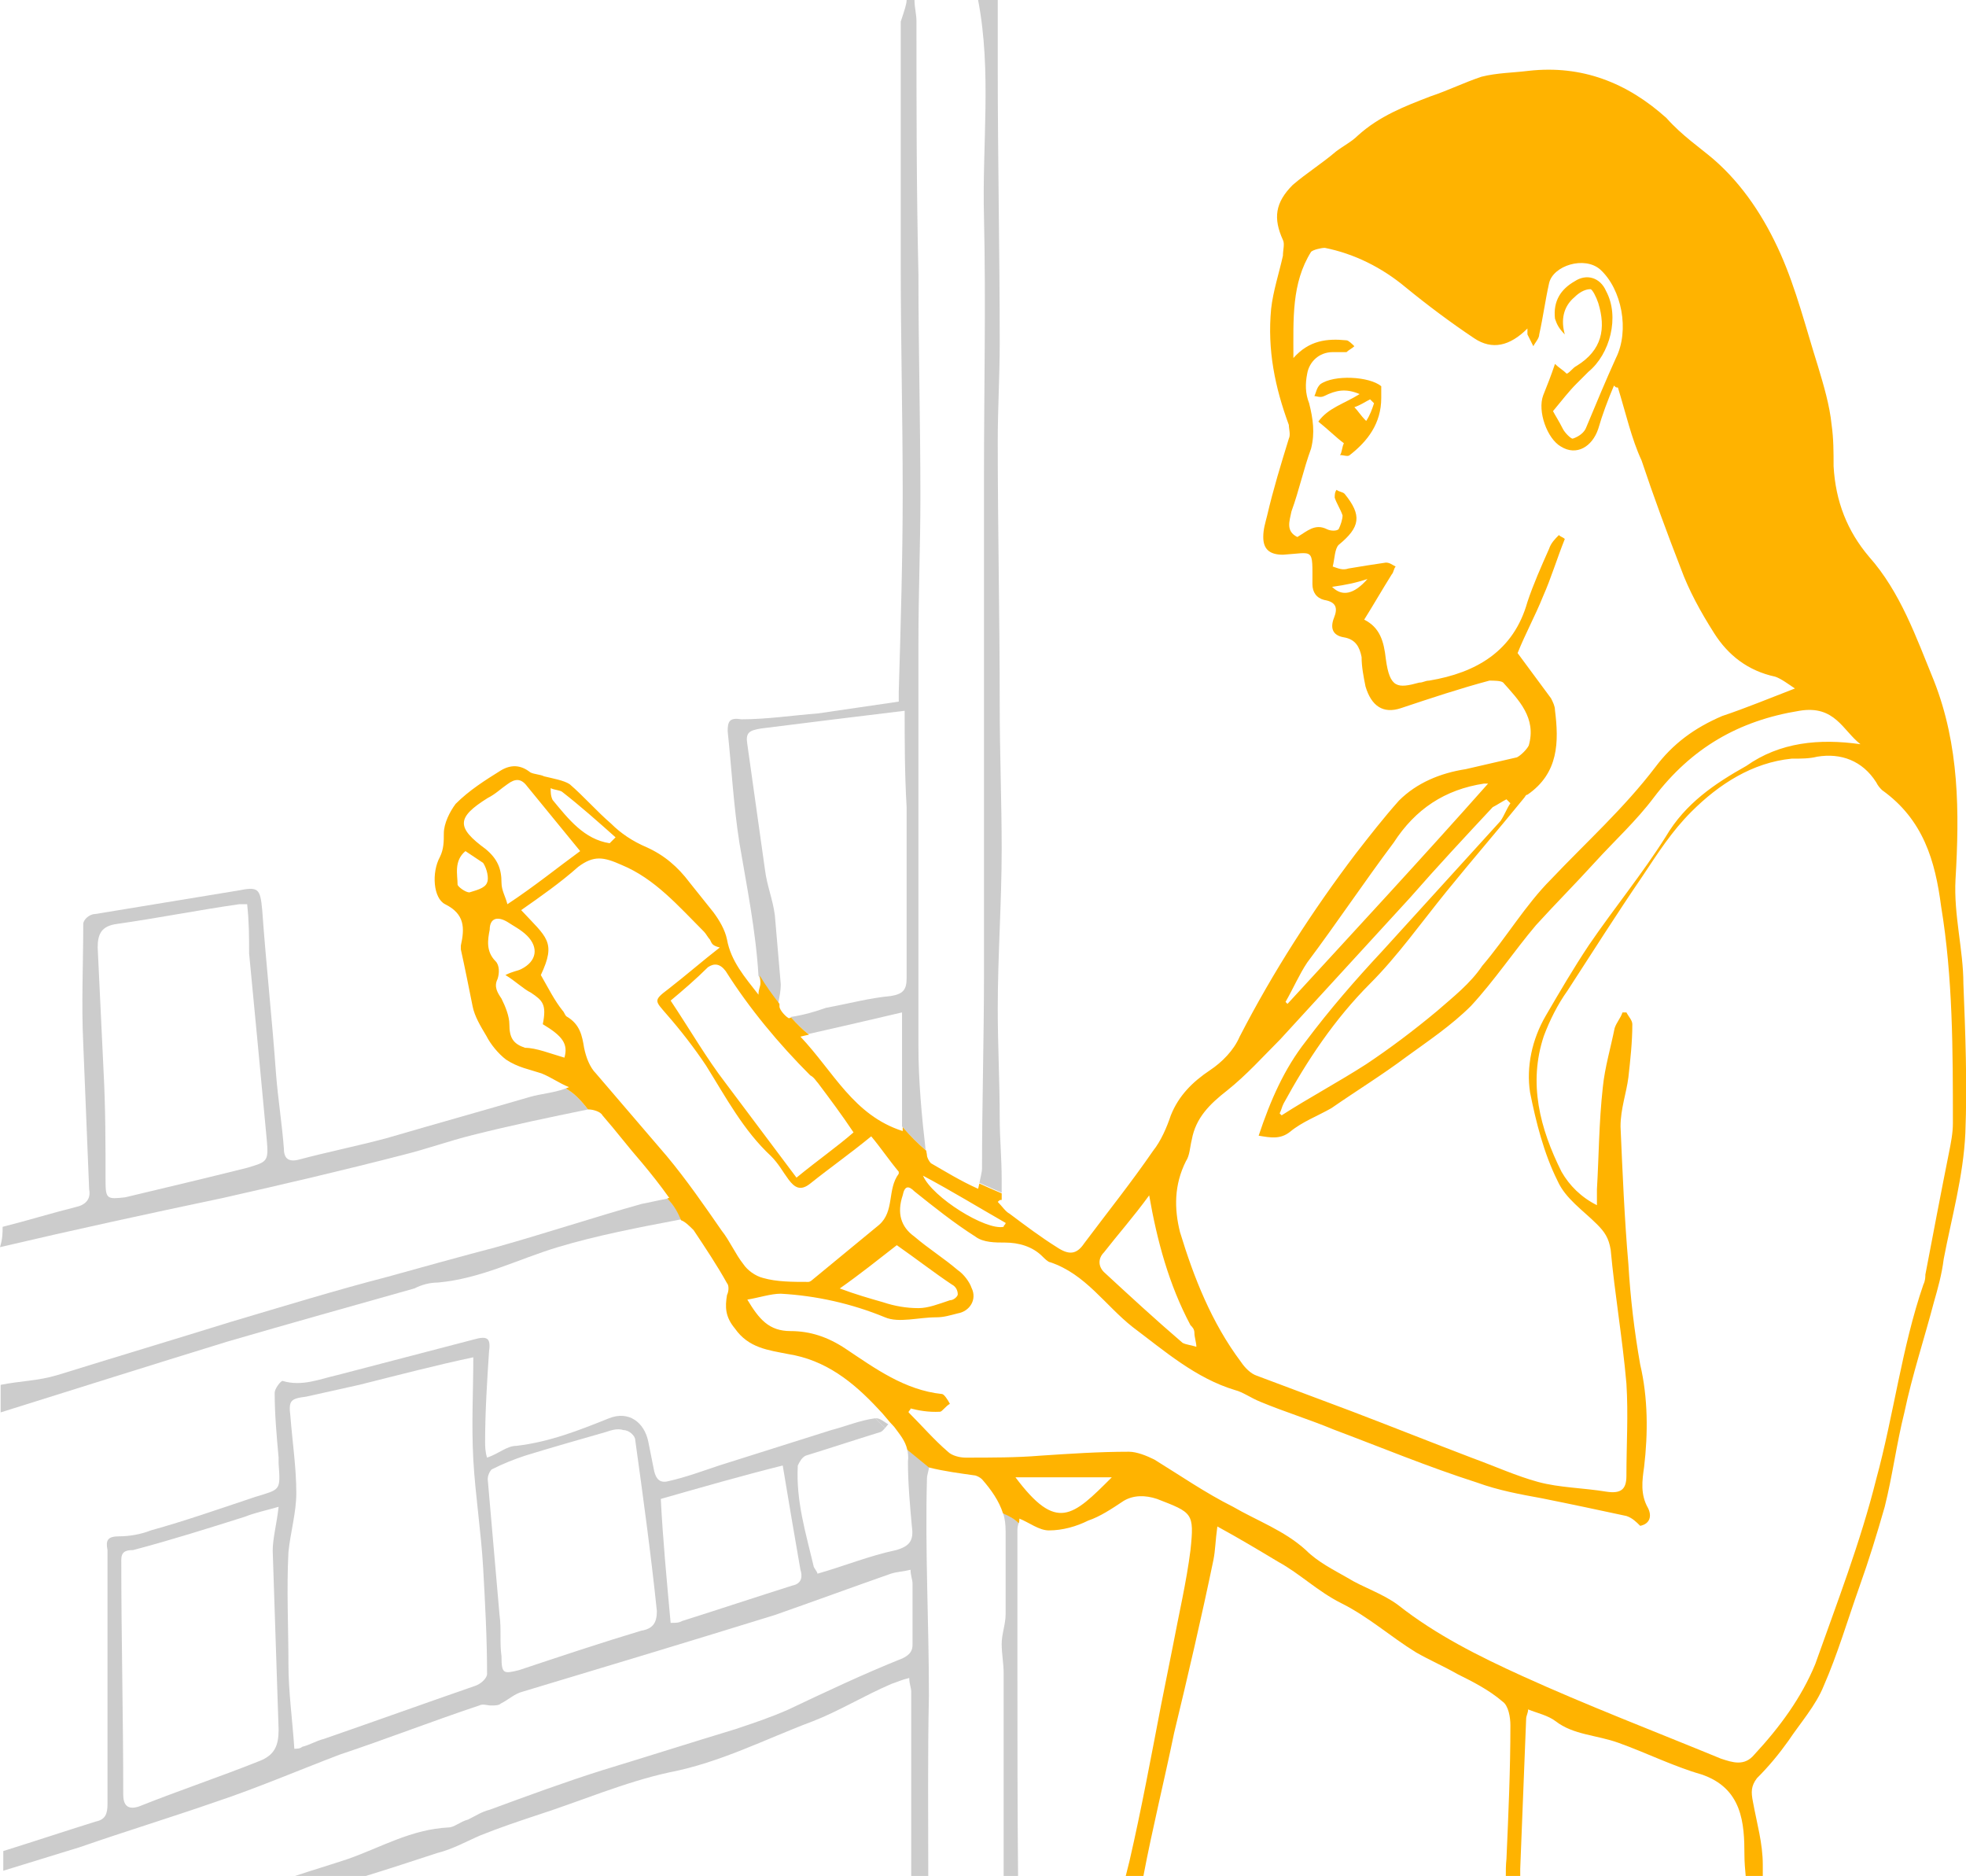 <?xml version="1.0" encoding="utf-8"?>
<!-- Generator: Adobe Illustrator 21.1.0, SVG Export Plug-In . SVG Version: 6.00 Build 0)  -->
<svg version="1.1" id="Layer_1" xmlns="http://www.w3.org/2000/svg" xmlns:xlink="http://www.w3.org/1999/xlink" x="0px" y="0px"
	 viewBox="0 0 299.9 286.1" style="enable-background:new 0 0 299.9 286.1;" xml:space="preserve">
<style type="text/css">
	.st0{fill:#CCCCCC;}
	.st1{fill:#ffb300;}
</style>
<g id="about-compare">
	<g>
		<path class="st0" d="M101.8,182.8c-1.6,0.3-2.8,0.6-3.9,0.8c-7.5,2.1-14.7,4.5-22.2,6.6c-5.7,1.5-11.1,3-16.5,4.5
			c-8.1,2.1-15.9,4.5-24,6.9c-8.7,2.7-17.7,5.4-26.4,8.1c-3,0.9-5.7,0.9-8.7,1.5c0,1.5,0,2.7,0,4.2c11.5-3.6,22.9-7.2,34.6-10.8
			c9.3-2.7,18.9-5.4,28.5-8.1c1.2-0.6,2.4-0.9,3.6-0.9c6.6-0.6,12.3-3.6,18.3-5.4s12.3-3,18.6-4.2c0.1,0,0.2,0,0.2,0
			C103.4,184.8,102.8,183.7,101.8,182.8z"/>
		<path class="st0" d="M152.8,179.9c0-3.3-0.3-6.3-0.3-9.3c0-5.7-0.3-11.1-0.3-16.8c0-8.1,0.6-16.2,0.6-24.3
			c0-7.2-0.3-14.7-0.3-21.9c0-13.6-0.3-26.8-0.3-40.3c0-5.1,0.3-9.9,0.3-15c0-13.9-0.3-28-0.3-41.8c0-3.6,0-6.9,0-10.5
			c-0.9,0-2.1,0-3,0c2.1,10.9,0.6,22,0.9,33.1c0.3,13.3,0,26.2,0,39.4c0,16.8,0,34,0,51.1c0,8.4,0,16.5,0,24.9
			c0,9.9-0.3,19.8-0.3,29.7c0,0.5-0.2,1.2-0.4,2.2c1.1,0.5,2.3,1,3.4,1.5C152.8,181.2,152.8,180.5,152.8,179.9z"/>
		<path class="st0" d="M119.1,150.1c-0.3-3.6-0.6-6.9-0.9-10.5c-0.3-2.4-1.2-4.5-1.5-6.9c-0.9-6.3-1.8-12.9-2.7-19.2
			c-0.3-1.8,0.3-2.1,2.1-2.4c7.2-0.9,14.4-1.8,21.9-2.7c0,4.8,0,9.6,0.3,14.7c0,8.7,0,17.4,0,26.1c0,1.8-0.6,2.4-2.4,2.7
			c-3.3,0.3-6.6,1.2-9.9,1.8c-1.7,0.6-3.4,1.1-5.4,1.4c0.8,0.9,1.7,1.8,2.7,2.6c4.9-1.1,9.6-2.2,14.3-3.3c0,6.1,0,11.6,0,17.4
			c1.1,1.3,2.3,2.5,3.6,3.6c-0.6-5.2-1.1-10.6-1.1-15.8c0-20.4,0-41.2,0-61.6c0-7.5,0.3-14.7,0.3-22.2c0-11.5-0.3-22.6-0.3-34
			c-0.3-13-0.3-25.6-0.3-38.5c0-1.2-0.3-2.1-0.3-3.3c-0.3,0-0.9,0-1.2,0c0,0.6-0.3,1.5-0.9,3.3c0,12.4,0,24.7,0,37
			c0,11.8,0.3,23.2,0.3,34.9c0,9.9-0.3,20.1-0.6,30.3c0,0.6,0,1.2,0,1.5c-4.2,0.6-8.1,1.2-12.3,1.8c-3.9,0.3-7.8,0.9-11.7,0.9
			c-1.8-0.3-2.1,0.3-2.1,1.8c0.6,5.7,0.9,11.4,1.8,17.1c1.1,6.5,2.5,13.4,2.9,20.2c0.9,1.5,1.9,2.9,3,4.3
			C118.9,152,119.1,151.2,119.1,150.1z"/>
		<path class="st0" d="M152.8,250.7c0,1.5,0.3,3,0.3,4.5v30.9h2.2c-0.1-10.5-0.1-21-0.1-31.5v-21.3c0-0.4,0.1-0.7,0.2-1.1
			c-0.7-0.6-1.6-1.1-2.4-1.5c0.3,0.9,0.4,1.8,0.4,2.9v12.6C153.4,247.7,152.8,249.2,152.8,250.7z"/>
		<path class="st0" d="M135,217.8c0.2-0.2,0.4-0.5,0.5-0.6c-0.6-0.3-1.2-0.9-1.8-0.9c-0.1,0-0.1,0-0.2,0
			C134,216.8,134.5,217.3,135,217.8z"/>
		<path class="st0" d="M32.9,274.8c6.3-2.1,12.6-4.8,18.9-7.2c7.2-2.4,14.1-5.1,21.3-7.5c0.6-0.3,1.2,0,1.8,0c0.6,0,1.2,0,1.5-0.3
			c1.2-0.6,2.1-1.5,3.3-1.8c13-3.9,25.9-7.8,38.5-11.7c6-2.1,11.7-4.2,17.7-6.3c0.9-0.3,1.8-0.3,3-0.6c0,0.9,0.3,1.5,0.3,2.1v9.3
			c0,0.9-0.3,1.5-1.5,2.1c-6,2.4-11.7,5.1-17.4,7.8c-2.7,1.2-5.4,2.1-8.1,3c-6.9,2.1-13.5,4.2-20.4,6.3c-5.7,1.8-11.4,3.9-17.1,6
			c-1.2,0.3-2.1,0.9-3.3,1.5c-1.2,0.3-2.1,1.2-3,1.2c-5.7,0.3-10.2,3-15.3,4.8c-2.7,0.9-5.4,1.7-8.1,2.6h10.8
			c3.6-1.1,7.2-2.3,10.9-3.5c2.4-0.6,4.5-1.8,6.6-2.7c3-1.2,5.7-2.1,8.4-3c6.6-2.1,13.5-5.1,20.4-6.6c7.8-1.5,14.7-5.1,21.9-7.8
			c3.9-1.5,7.8-3.9,12-5.7c0.9-0.3,1.5-0.6,2.7-0.9c0,0.9,0.3,1.5,0.3,2.1v28.1h2.6c0-9.1-0.1-18.3,0.1-27.5c0-11.2-0.6-22-0.3-33.1
			c0-0.6,0.3-1.2,0.3-1.8c-1.1-0.9-2.2-1.8-3.3-2.7c0.1,0.6,0.2,1.2,0.1,1.9c0,3.3,0.3,6.6,0.6,9.9c0.3,2.1-0.3,3-2.4,3.6
			c-4.2,0.9-7.8,2.4-12,3.6c0-0.3-0.6-0.9-0.6-1.2c-1.2-5.1-2.7-9.9-2.4-15.3c0.3-0.6,0.6-1.2,1.2-1.5c3.9-1.2,7.5-2.4,11.4-3.6
			c0.3-0.1,0.5-0.4,0.7-0.6c-0.5-0.5-1-1-1.5-1.5c-2.3,0.3-4.4,1.2-6.7,1.8c-5.7,1.8-11.4,3.6-17.1,5.4c-2.7,0.9-5.1,1.8-7.8,2.4
			c-1.2,0.3-1.8-0.3-2.1-1.5l-0.9-4.5c-0.6-3-3-4.8-6-3.6c-4.5,1.8-9,3.6-14.1,4.2c-1.5,0-2.7,1.2-4.5,1.8c-0.3-0.9-0.3-1.8-0.3-2.4
			c0-4.5,0.3-9.3,0.6-13.8c0.3-2.1-0.3-2.4-2.4-1.8c-6.9,1.8-13.8,3.6-20.7,5.4c-2.7,0.6-5.4,1.8-8.4,0.9c-0.3,0-1.2,1.2-1.2,1.8
			c0,3.3,0.3,6.6,0.6,9.9v0.9c0.3,4.2,0.3,3.9-3.6,5.1c-5.4,1.8-10.5,3.6-15.9,5.1c-1.5,0.6-3.3,0.9-4.8,0.9c-1.8,0-2.1,0.6-1.8,2.1
			v38.7c0,1.5-0.3,2.4-1.8,2.7c-4.8,1.5-9.3,3-14.1,4.5v3c3.9-1.2,7.8-2.4,11.7-3.6C19.1,279.3,26,277.2,32.9,274.8z M119.4,223.5
			c0.9,5.4,1.8,10.8,2.7,15.9c0.3,0.9,0.3,2.1-1.2,2.4c-5.7,1.8-11.1,3.6-16.8,5.4c-0.6,0.3-0.9,0.3-1.8,0.3
			c-0.6-6.6-1.2-12.9-1.5-18.9C107.1,226.8,113.4,225,119.4,223.5z M75,224.1c1.8-0.9,3.3-1.5,5.1-2.1c3.9-1.2,8.1-2.4,12.3-3.6
			c0.9-0.3,1.8-0.6,2.7-0.3c0.9,0,1.8,0.9,1.8,1.5c1.2,8.7,2.4,17.4,3.3,26.1c0,1.8-0.6,2.7-2.4,3c-6,1.8-12.3,3.9-18.6,6
			c-2.4,0.6-2.7,0.6-2.7-2.1c-0.3-2.1,0-4.2-0.3-6.3c-0.6-6.9-1.2-13.8-1.8-20.7C74.4,225,74.7,224.4,75,224.1z M44,236.7
			c0.3-3,1.2-6,1.2-9c0-3.9-0.6-7.8-0.9-11.7c-0.3-2.4,0-2.7,2.4-3c2.7-0.6,5.4-1.2,8.1-1.8c6-1.5,11.7-3,17.4-4.2
			c0,5.1-0.3,10.2,0,15.6c0.3,5.4,1.2,11.1,1.5,16.5s0.6,10.8,0.6,16.2c0,0.6-0.9,1.5-1.8,1.8c-7.8,2.7-15.3,5.4-23.1,8.1
			c-1.2,0.3-2.1,0.9-3.3,1.2c-0.3,0.3-0.9,0.3-1.2,0.3c-0.3-4.5-0.9-8.7-0.9-12.9C44,248.1,43.7,242.4,44,236.7z M20.3,236.4
			c5.7-1.5,11.4-3.3,17.1-5.1c1.5-0.6,3-0.9,5.1-1.5c-0.3,2.7-0.9,4.8-0.9,6.7c0.3,9.3,0.6,18.3,0.9,27.3c0,2.4-0.6,3.9-3,4.8
			c-6,2.4-12.3,4.5-18.3,6.9c-1.8,0.6-2.4-0.3-2.4-1.8c0-12.1-0.3-23.8-0.3-35.8C18.5,236.7,19.1,236.4,20.3,236.4z"/>
		<path class="st0" d="M86.3,166c-1.9,0.7-3.8,0.8-5.5,1.3c-7.2,2.1-14.7,4.2-21.9,6.3c-4.5,1.2-9,2.1-13.5,3.3
			c-1.5,0.3-2.1-0.3-2.1-1.8c-0.3-3.9-0.9-7.5-1.2-11.4c-0.6-8.4-1.5-16.5-2.1-24.9c-0.3-3.3-0.6-3.6-3.6-3
			c-7.2,1.2-14.7,2.4-21.9,3.6c-0.9,0-1.8,0.9-1.8,1.5c0,6-0.3,12.3,0,18.3c0.3,7.5,0.6,14.7,0.9,22.2c0.3,1.5-0.6,2.4-2.1,2.7
			c-3.6,0.9-7.5,2.1-11.1,3c0,0.9,0,1.8-0.4,3.1c11.5-2.7,22.6-5.1,34-7.5c9.3-2.1,18.3-4.2,27.6-6.6c3.6-0.9,6.9-2.1,10.5-3
			c6-1.5,11.7-2.7,17.6-3.9C88.7,167.9,87.6,166.7,86.3,166z M37.7,178.1c-6,1.5-12.3,3-18.6,4.5c-2.7,0.3-3,0.3-3-2.4
			c0-5.7,0-11.1-0.3-16.8c-0.3-6.3-0.6-12.6-0.9-18.9c0-2.1,0.6-3.3,3-3.6c6.3-0.9,12.3-2.1,18.6-3c0.3,0,0.6,0,1.2,0
			c0.3,2.7,0.3,5.1,0.3,7.5c0.9,9.3,1.8,18.9,2.7,28.5C41,177.2,40.7,177.2,37.7,178.1z"/>
	</g>
	<g>
		<path class="st1" d="M67.9,137.9c3,1.5,3,3.6,2.4,6.3c0,0.3,0,0.3,0,0.6c0.6,2.7,1.2,5.7,1.8,8.7c0.3,1.5,1.2,3,2.1,4.5
			c0.6,1.2,1.8,2.7,3,3.6c1.8,1.2,3.6,1.5,5.4,2.1c1.5,0.6,2.7,1.5,4.2,2.1c-0.2,0.1-0.3,0.1-0.5,0.2c1.3,0.7,2.4,1.9,3.4,3.2
			c0,0,0,0,0.1,0c0.6,0,1.8,0.3,2.1,0.9c2.1,2.4,3.9,4.8,6,7.2c1.5,1.8,2.7,3.3,4.2,5.4c-0.1,0-0.2,0-0.3,0.1c1,1,1.6,2.1,2.1,3.3
			c0.6,0.2,1.3,0.9,1.9,1.5c1.8,2.7,3.6,5.4,5.1,8.1c0.3,0.3,0.3,1.2,0,1.8c-0.3,1.8-0.3,3.3,1.2,5.1c2.1,3,5.1,3.3,8.1,3.9
			c5.7,0.9,9.9,4.2,13.8,8.4c0.9,0.9,1.5,1.8,2.4,2.7c0.8,1.1,1.7,2.1,2,3.5c1.1,0.9,2.2,1.8,3.3,2.7c0,0,0,0,0,0
			c2.4,0.6,4.8,0.9,6.9,1.2c0.3,0,0.9,0.3,1.2,0.6c1.4,1.6,2.6,3.3,3.2,5.2c0.9,0.4,1.7,0.8,2.4,1.5c0.1-0.2,0.1-0.5,0.1-0.7
			c1.5,0.6,3,1.8,4.5,1.8c2.1,0,4.2-0.6,6-1.5c1.8-0.6,3.6-1.8,5.4-3c1.5-0.9,3.3-0.9,5.1-0.3c5.4,2.1,5.7,2.1,5.1,7.8
			c-0.6,4.8-1.8,9.9-2.7,14.7c-0.6,3-1.2,6-1.8,9c-1.5,7.8-3,15.9-4.8,23.7c-0.2,0.8-0.4,1.6-0.6,2.4h2.7c1.4-7.4,3.2-14.6,4.7-21.9
			c2.1-8.7,4.2-17.7,6-26.4c0.3-1.5,0.3-3,0.6-5.1c3.3,1.8,6.3,3.6,9.3,5.4c3.3,1.8,6,4.5,9.6,6.3c4.2,2.1,7.5,5.1,11.4,7.5
			c2.1,1.2,4.2,2.1,6.3,3.3c2.4,1.2,4.8,2.4,6.9,4.2c0.9,0.6,1.2,2.4,1.2,3.6c0,6.9-0.3,13.5-0.6,20.4c-0.1,0.9-0.1,1.8-0.1,2.7h2.2
			v-1.2c0.3-7.5,0.6-15.3,0.9-22.8c0-0.6,0.3-0.9,0.3-1.5c1.5,0.6,3,0.9,4.2,1.8c2.7,2.1,6.3,2.1,9.6,3.3c4.2,1.5,8.4,3.6,12.6,4.8
			c6.3,2.1,6.6,7.5,6.6,12.3c0,1.1,0.1,2.2,0.2,3.3h2.6c0-0.6,0-1.2,0-1.8c0-3.3-0.9-6.3-1.5-9.6c-0.3-1.5-0.3-2.4,0.6-3.6
			c1.8-1.8,3.3-3.6,4.8-5.7c1.8-2.7,4.2-5.4,5.4-8.4c2.1-4.8,3.6-9.9,5.4-15c1.5-4.2,2.7-8.1,3.9-12.3c1.2-4.8,1.8-9.6,3-14.4
			c1.2-5.7,3-11.1,4.5-16.8c0.6-2.1,1.2-4.2,1.5-6.6c1.2-6.3,3-12.6,3.3-19.2c0.3-7.5,0-15.3-0.3-22.8c0-5.1-1.5-10.5-1.2-15.9
			c0.6-10.2,0.6-20.4-3.3-30.3c-2.7-6.6-5.1-13.5-9.9-18.9c-3.3-3.9-5.1-8.4-5.4-13.8c0-2.1,0-4.2-0.3-6.3c-0.3-3-1.2-6-2.1-9
			c-1.8-5.7-3.3-11.7-5.7-17.1c-2.4-5.4-5.7-10.5-10.2-14.4c-2.1-1.8-4.8-3.6-7.2-6.3c-6-5.4-12.9-8.1-21-7.2
			c-2.4,0.3-4.8,0.3-7.2,0.9c-2.7,0.9-5.1,2.1-7.8,3c-3.9,1.5-7.8,3-11.1,6c-0.9,0.9-2.1,1.5-3.3,2.4c-2.1,1.8-4.5,3.3-6.6,5.1
			c-2.7,2.7-3,5.1-1.5,8.4c0.3,0.6,0,1.5,0,2.4c-0.6,2.7-1.5,5.4-1.8,8.1c-0.6,6.3,0.6,12,2.7,17.7c0,0.6,0.3,1.5,0,2.1
			c-1.2,3.9-2.4,7.8-3.3,11.7c-0.3,1.2-0.6,2.1-0.6,3.3c0,1.8,0.9,2.7,3,2.7c4.8-0.3,4.5-1.2,4.5,4.5c0,1.2,0.6,2.1,1.8,2.4
			c1.8,0.3,2.1,1.2,1.5,2.7c-0.6,1.5-0.3,2.7,1.5,3s2.4,1.5,2.7,3c0,1.5,0.3,3,0.6,4.5c0.9,3,2.7,4.2,5.4,3.3c4.5-1.5,9-3,13.5-4.2
			c0.6,0,1.8,0,2.1,0.3c2.4,2.7,5.1,5.4,3.9,9.6c-0.3,0.6-1.2,1.5-1.8,1.8c-2.7,0.6-5.1,1.2-7.8,1.8c-3.9,0.6-7.5,2.1-10.2,4.8
			c-2.4,2.7-4.5,5.4-6.6,8.1c-6.6,8.7-12.6,18-17.7,27.9c-0.9,2.1-2.7,3.9-4.5,5.1c-2.7,1.8-4.8,3.9-6,6.9c-0.6,1.8-1.5,3.9-2.7,5.4
			c-3.3,4.8-6.9,9.3-10.5,14.1c-1.2,1.8-2.4,1.8-4.2,0.6c-2.4-1.5-4.8-3.3-7.2-5.1c-0.6-0.3-1.2-1.2-1.8-1.8
			c0.3-0.3,0.3-0.3,0.6-0.3v-1c-1.2-0.5-2.3-1-3.4-1.5c-0.1,0.3-0.1,0.5-0.2,0.8c-2.7-1.2-5.1-2.7-7.2-3.9c-0.3-0.3-0.6-0.9-0.6-1.2
			c0-0.2-0.1-0.5-0.1-0.7c-1.3-1.1-2.5-2.3-3.6-3.6v0.6c-7.5-2.4-10.5-9-15.6-14.4c0.4-0.1,0.8-0.2,1.3-0.3c-1-0.8-1.9-1.7-2.7-2.6
			c-0.1,0-0.2,0-0.3,0.1c-0.3,0-1.5-1.2-1.5-1.8c0-0.1,0-0.2,0-0.4c-1.1-1.4-2.1-2.8-3-4.3c0,0.4,0.1,0.7,0.1,1.1
			c0,0.6-0.3,0.9-0.3,1.8c-2.1-2.7-4.2-5.1-4.8-8.4c-0.3-1.5-1.2-3-2.1-4.2c-1.2-1.5-2.4-3-3.6-4.5c-1.8-2.4-3.9-4.2-6.6-5.4
			c-2.1-0.9-3.9-2.1-5.4-3.6c-2.1-1.8-4.2-4.2-6.3-6c-0.9-0.6-2.7-0.9-3.9-1.2c-0.6-0.3-1.5-0.3-2.1-0.6c-1.5-1.2-3-1.2-4.5-0.3
			c-2.4,1.5-4.8,3-6.9,5.1c-0.9,1.2-1.8,3-1.8,4.5c0,1.2,0,2.4-0.6,3.6C65.8,133.1,66.1,137,67.9,137.9z M86.1,161.3
			c-2.1-0.6-4.3-1.5-6-1.5c-1.8-0.6-2.4-1.5-2.4-3.6c0-1.2-0.6-2.7-1.2-3.9c-0.6-0.9-1.2-1.8-0.6-3c0.3-0.9,0.3-2.1-0.3-2.7
			c-1.5-1.5-1.2-3.3-0.9-4.8c0-1.8,1.2-2.1,2.7-1.2c0.9,0.6,2.1,1.2,3,2.1c1.8,1.8,1.5,3.9-0.9,5.1c-0.6,0.3-1.2,0.3-2.4,0.9
			c1.5,0.9,2.7,2.1,3.9,2.7c1.8,1.2,2.4,1.8,1.8,4.8C85.8,158,86.7,159.2,86.1,161.3z M154.9,225.3h14.7
			C163.6,231.3,161.2,233.7,154.9,225.3z M203.2,89.5c2.1-0.3,3.6-0.6,5.4-1.2C206.5,90.7,204.7,91,203.2,89.5z M232.4,121.8
			c0.3-0.3,0.3-0.6,0.6-0.6c4.8-3.3,4.8-8.1,4.2-12.9c0-0.6-0.3-1.2-0.6-1.8c-1.8-2.4-3.3-4.5-5.1-6.9c1.2-3,2.7-5.7,3.9-8.7
			c1.2-2.7,2.1-5.7,3.3-8.7c-0.3-0.3-0.6-0.3-0.9-0.6c-0.6,0.6-1.2,1.2-1.5,2.1c-1.2,2.7-2.4,5.4-3.3,8.1c-2.1,7.5-7.8,10.8-15,12
			c-0.6,0-0.9,0.3-1.5,0.3c-3.3,0.9-4.5,0.9-5.1-3.6c-0.3-2.7-0.9-4.8-3.3-6c1.5-2.4,2.7-4.5,4.2-6.9c0.3-0.3,0.3-0.9,0.6-1.2
			c-0.6-0.3-0.9-0.6-1.5-0.6c-2.1,0.3-3.9,0.6-5.7,0.9c-0.9,0.3-1.5,0-2.4-0.3c0.3-1.2,0.3-2.7,0.9-3.3c3.3-2.7,3.6-4.5,0.9-7.8
			c-0.3-0.3-0.9-0.3-1.2-0.6c-0.3,0.3-0.3,0.9-0.3,1.2c0.3,0.9,0.9,1.8,1.2,2.7c0,0.6-0.3,1.5-0.6,2.1c-0.3,0.3-1.2,0.3-1.8,0
			c-1.8-0.9-3,0.3-4.5,1.2c-1.8-0.9-1.2-2.4-0.9-3.9c1.2-3.3,1.8-6.3,3-9.6c0.6-2.4,0.3-4.5-0.3-6.9c-0.6-1.5-0.6-3-0.3-4.5
			c0.3-1.8,1.8-3.3,3.9-3.3h2.1c0.3-0.3,0.9-0.6,1.2-0.9c-0.3-0.3-0.9-0.9-1.2-0.9c-3-0.3-5.7,0-8.1,2.7c0-6-0.3-11.4,2.7-16.2
			c0.3-0.3,1.5-0.6,2.1-0.6c4.5,0.9,8.7,3,12.3,6c3.3,2.7,6.9,5.4,10.5,7.8c2.7,1.8,5.4,1.2,8.1-1.5V51c0.3,0.6,0.6,1.2,0.9,1.8
			c0.3-0.6,0.9-1.2,0.9-1.8c0.6-2.7,0.9-5.1,1.5-7.8c0.6-2.7,5.4-4.2,7.8-2.1c3.3,3,4.5,9.3,2.4,13.5c-1.5,3.3-3,6.9-4.5,10.5
			c-0.3,0.9-1.2,1.5-2.1,1.8c-0.3,0-1.2-0.9-1.5-1.5c-0.6-1.2-1.2-2.1-1.5-2.7c1.5-1.8,2.4-3,3.6-4.2c0.6-0.6,1.2-1.2,1.8-1.8
			c3.3-2.7,4.8-8.4,2.7-12.3c-0.9-2.1-3-2.7-4.8-1.5c-2.1,1.2-3.3,3-3,5.7c0.3,0.9,0.6,1.5,1.5,2.4c-0.6-2.1-0.3-4.2,1.5-5.7
			c0.6-0.6,1.5-1.2,2.4-1.2c0.3,0,0.9,1.2,1.2,2.1c1.2,3.9,0.6,7.2-3.3,9.6c-0.6,0.3-0.9,0.9-1.5,1.2c-0.6-0.6-1.2-0.9-1.8-1.5
			c-0.6,1.8-1.2,3.3-1.8,4.8c-0.9,2.4,0.6,6.6,2.7,7.8c2.4,1.5,4.8,0,5.7-2.7c0.6-2.1,1.5-4.5,2.4-6.6c0.3,0.3,0.3,0.3,0.6,0.3
			c1.2,3.9,2.1,7.9,3.6,11.1c1.8,5.4,3.9,11.1,6,16.5c1.2,3.3,3,6.6,5.1,9.9c2.1,3.3,5.1,5.7,9.3,6.6c0.9,0.3,2.1,1.2,3,1.8
			c-3.9,1.5-7.5,3-11.1,4.2c-4.2,1.8-7.5,4.2-10.2,7.8c-4.8,6.3-10.5,11.4-15.9,17.1c-3.9,3.9-6.9,9-10.5,13.2
			c-1.8,2.7-4.5,4.8-6.9,6.9c-3.6,3-7.2,5.7-10.8,8.1c-4.2,2.7-8.7,5.1-12.9,7.8l-0.3-0.3c0.3-0.6,0.3-0.9,0.6-1.5
			c3.6-6.6,7.8-12.9,13.2-18.3c4.2-4.2,7.8-9.3,11.7-14.1C224.6,131.1,228.5,126.6,232.4,121.8z M199.4,146.8
			c4.5-6,8.7-12.3,13.2-18.3c3.3-5.1,7.8-8.1,13.8-9c0.3,0,0.3,0,0.6,0c-10.2,11.5-20.5,22.6-30.6,33.6l-0.3-0.3
			C197.3,150.7,198.2,148.6,199.4,146.8z M180.9,177.1c0.6-0.9,0.6-2.1,0.9-3.3c0.6-3.3,2.7-5.4,5.4-7.5c3-2.4,5.4-5.1,8.1-7.8
			c6.6-7.2,13.2-14.4,19.8-21.6c4.2-4.8,8.4-9.3,12.6-13.8c0.6-0.3,1.5-0.9,2.1-1.2c0.3,0.3,0.3,0.3,0.6,0.6
			c-0.6,0.9-0.9,1.8-1.5,2.7c-6,6.6-12,13.2-18,19.8c-4.2,4.5-8.1,9-11.7,13.8c-3.3,4.2-5.4,9-7.2,14.4c1.8,0.3,3.3,0.6,4.8-0.6
			c1.8-1.5,4.2-2.4,6.3-3.6c3.9-2.7,7.8-5.1,11.4-7.8c3.3-2.4,6.9-4.8,9.9-7.8c3.6-3.9,6.6-8.4,9.9-12.3c3-3.3,6-6.3,9-9.6
			s6.3-6.3,9-9.9c5.7-7.5,12.9-11.7,22.2-13.2c5.4-0.9,6.6,3,9.3,5.1c-6.3-0.9-12.3-0.3-17.4,3.3c-4.8,2.7-9.3,5.7-12.3,10.8
			c-3.6,5.7-7.8,10.8-11.7,16.5c-2.4,3.6-4.5,7.2-6.6,10.8c-2.1,3.6-3,7.8-2.4,11.7c0.9,4.5,2.1,9.3,4.2,13.5c1.2,2.7,3.9,4.5,6,6.6
			c1.2,1.2,1.8,2.1,2.1,3.9c0.6,6.6,1.8,13.5,2.4,20.4c0.3,4.8,0,9.3,0,14.1c0,2.1-0.9,2.7-3,2.4c-3.6-0.6-7.2-0.6-10.5-1.5
			c-3.3-0.9-6.6-2.4-9.9-3.6c-6.3-2.4-12.3-4.8-18.6-7.2l-14.4-5.4c-0.9-0.3-1.8-1.2-2.4-2.1c-4.5-6-7.2-12.9-9.3-19.8
			C179.1,184.3,179.1,180.7,180.9,177.1z M168.4,191c2.1-2.7,4.5-5.4,6.9-8.7c1.2,6.9,3,13.6,6.3,19.8c0.3,0.3,0.6,0.6,0.6,1.2
			c0,0.6,0.3,1.5,0.3,2.1c-0.9-0.3-1.5-0.3-2.1-0.6c-4.2-3.6-8.1-7.2-12-10.8C167.5,193.1,167.5,191.9,168.4,191z M153.4,186.5
			c0,0.3-0.3,0.3-0.3,0.6c-2.7,0.6-10.9-4.5-12.3-7.8C145.3,181.7,149.2,184.1,153.4,186.5z M137.7,182.3c0.3-1.5,0.9-1.5,1.8-0.6
			c3,2.4,6,4.8,9.3,6.9c1.2,0.9,3,0.9,4.5,0.9c2.1,0,4.2,0.6,5.7,2.1c0.3,0.3,0.9,0.9,1.2,0.9c5.4,1.8,8.4,6.6,12.6,9.9
			c4.8,3.6,9.6,7.8,15.6,9.6c1.2,0.3,2.4,1.2,3.9,1.8c3.6,1.5,7.5,2.7,11.1,4.2c7.2,2.7,14.4,5.7,21.9,8.1c3.3,1.2,6.6,1.8,9.9,2.4
			c4.5,0.9,8.7,1.8,12.9,2.7c0.9,0.3,1.5,0.9,2.1,1.5c1.5-0.3,1.8-1.5,1.2-2.7c-1.2-2.1-0.9-4.2-0.6-6.3c0.6-5.1,0.6-10.5-0.6-15.6
			c-0.9-5.1-1.5-10.2-1.8-15.3c-0.6-6.9-0.9-14.1-1.2-21c0-2.7,0.9-5.1,1.2-7.5c0.3-2.7,0.6-5.4,0.6-8.1c0-0.6-0.6-1.2-0.9-1.8
			c-0.3,0-0.3,0-0.6,0c-0.3,0.9-0.9,1.5-1.2,2.4c-0.6,3-1.5,6-1.8,9c-0.6,5.4-0.6,10.5-0.9,15.6v2.4c-2.4-1.2-4.2-3-5.4-5.1
			c-3.3-6.6-5.1-13.5-2.7-20.7c0.9-2.4,2.1-4.8,3.6-6.9c3.9-6,7.5-11.7,11.4-17.4c2.4-3.6,4.5-6.9,7.5-9.9c4.2-4.2,9.3-7.5,15.3-8.1
			c1.5,0,2.7,0,3.9-0.3c3.6-0.6,6.9,0.6,9,3.9c0.3,0.6,0.6,0.9,0.9,1.2c6.3,4.5,8.1,10.8,9,17.7c1.8,10.9,1.8,22,1.8,33.1
			c0,1.5-0.3,3-0.6,4.5c-1.2,6-2.4,12.3-3.6,18.6c0,0.3,0,0.9-0.3,1.5c-3.3,9.6-4.5,19.8-7.2,29.7c-2.4,9.6-6,18.9-9.3,28.2
			c-2.1,5.1-5.4,9.6-9.3,13.8c-1.5,1.8-3.3,1.2-5.1,0.6c-10.2-4.2-20.4-8.1-30.3-12.6c-6.6-3-13.2-6.3-18.9-10.8
			c-2.4-1.8-5.4-2.7-7.8-4.2c-2.1-1.2-4.5-2.4-6.3-4.2c-3.3-3-7.5-4.5-11.1-6.6c-4.2-2.1-8.1-4.8-12-7.2c-1.2-0.6-2.7-1.2-3.9-1.2
			c-4.5,0-9,0.3-13.5,0.6c-3.6,0.3-7.5,0.3-11.4,0.3c-0.9,0-2.1-0.3-2.7-0.9c-2.1-1.8-3.9-3.9-6-6c0-0.3,0.3-0.3,0.3-0.6
			c1.2,0.3,2.7,0.6,4.5,0.5c0.3,0,0.9-0.9,1.5-1.2c-0.3-0.6-0.9-1.5-1.2-1.5c-5.7-0.6-10.2-3.9-14.7-6.9c-2.7-1.8-5.4-2.7-8.4-2.7
			c-3.3,0-4.8-1.8-6.6-4.8c1.8-0.3,3.6-0.9,5.1-0.9c5.4,0.3,10.8,1.5,15.9,3.6c2.1,0.9,5.1,0,7.8,0c1.2,0,2.1-0.3,3.3-0.6
			c1.8-0.3,3-2.1,2.1-3.9c-0.3-0.9-1.2-2.1-2.1-2.7c-2.1-1.8-4.5-3.3-6.6-5.1C137.4,187.1,136.8,185,137.7,182.3z M128.1,196.5
			c3-2.1,6-4.5,8.7-6.6c3,2.1,5.7,4.2,8.4,6c0.6,0.3,0.9,0.9,0.9,1.5c0,0.3-0.6,0.9-1.2,0.9c-1.8,0.6-3.3,1.2-4.8,1.2
			c-1.8,0-3.6-0.3-5.4-0.9C132.6,198,130.5,197.4,128.1,196.5z M110.7,148.1c3.6,5.7,8.1,11.1,12.9,15.9c0.6,0.3,0.9,0.9,1.2,1.2
			c1.8,2.4,3.6,4.8,5.4,7.5c-2.4,2.1-5.4,4.2-8.7,6.9c-3.6-4.8-7.2-9.6-10.8-14.4c-3-3.9-5.4-8.1-8.4-12.6c1.8-1.5,3.9-3.3,5.7-5.1
			C108.9,146.9,109.8,146.9,110.7,148.1z M107.4,142.1c0.3,0.3,0.6,0.9,0.9,1.2c0.3,0.6,0.3,0.9,1.5,1.2c-2.7,2.1-5.1,4.2-7.8,6.3
			c-2.4,1.8-2.1,1.8-0.3,3.9c2.1,2.4,4.2,5.1,6,7.8c3,4.8,5.7,9.9,9.9,13.8c1.2,1.2,1.8,2.4,2.7,3.6s1.8,1.8,3.3,0.6
			c3-2.4,6-4.5,9.3-7.2c1.5,1.8,2.7,3.6,4.2,5.4c0,0.3,0,0.3,0,0.3c-1.8,2.4-0.6,5.7-3,7.8c-3.3,2.7-6.9,5.7-10.2,8.4
			c0,0-0.3,0.3-0.6,0.3c-2.4,0-4.8,0-6.9-0.6c-1.2-0.3-2.4-1.2-3-2.1c-1.2-1.5-2.1-3.6-3.3-5.1c-2.7-3.9-5.4-7.8-8.4-11.4
			c-3.6-4.2-7.2-8.4-10.8-12.6c-0.9-0.9-1.5-2.4-1.8-3.9c-0.3-1.8-0.6-3.6-2.7-4.8c-0.3-0.3-0.3-0.6-0.6-0.9
			c-1.2-1.5-2.1-3.3-3.3-5.4c2.4-5.1,0.9-5.7-3-9.9c3-2.1,6-4.2,8.7-6.6c2.4-1.8,3.9-1.5,6.6-0.3C99.9,134,103.5,138.2,107.4,142.1z
			 M85.8,120.8c2.7,2.1,5.4,4.5,8.1,6.9l-0.9,0.9c-3.9-0.6-6.3-3.7-8.7-6.6c-0.3-0.6-0.3-1.2-0.3-1.8
			C84.6,120.5,85.5,120.5,85.8,120.8z M74.4,121.7c1.2-0.6,2.1-1.5,3-2.1c1.2-0.9,2.1-0.9,3,0.3c2.7,3.3,5.4,6.6,8.1,9.9
			c-3.3,2.4-7,5.4-11.1,8.1c-0.3-1.2-0.9-2.1-0.9-3.3c0-2.1-0.6-3.6-2.4-5.1C69.6,126.2,69.6,124.7,74.4,121.7z M71,129.8
			c0.9,0.6,1.8,1.2,2.7,1.8c0.6,0.9,0.9,2.4,0.6,3c-0.3,0.9-1.8,1.2-2.7,1.5c-0.6,0-1.8-0.9-1.8-1.2C69.8,133.4,69.2,131.3,71,129.8
			z"/>
		<path class="st1" d="M205,67.6c-1.2-0.9-2.4-2.1-3.9-3.3c1.5-2.1,3.9-2.7,6.3-4.2c-2.1-0.9-3.6-0.6-5.4,0.3c-0.6,0.3-1.2,0-1.5,0
			c0.3-0.6,0.3-1.2,0.9-1.8c2.1-1.5,7.5-1.2,9.3,0.3c0,0.6,0,1.2,0,1.8c0,3.9-2.1,6.6-4.8,8.7c-0.3,0.3-0.9,0-1.5,0
			C204.7,69.1,204.7,68.2,205,67.6z M209.6,61.5c-0.3-0.3-0.3-0.3-0.6-0.6c-0.6,0.3-1.5,0.9-2.4,1.2c0.6,0.6,0.9,1.2,1.8,2.1
			C209,63.3,209.3,62.4,209.6,61.5z"/>
	</g>
</g>
</svg>
